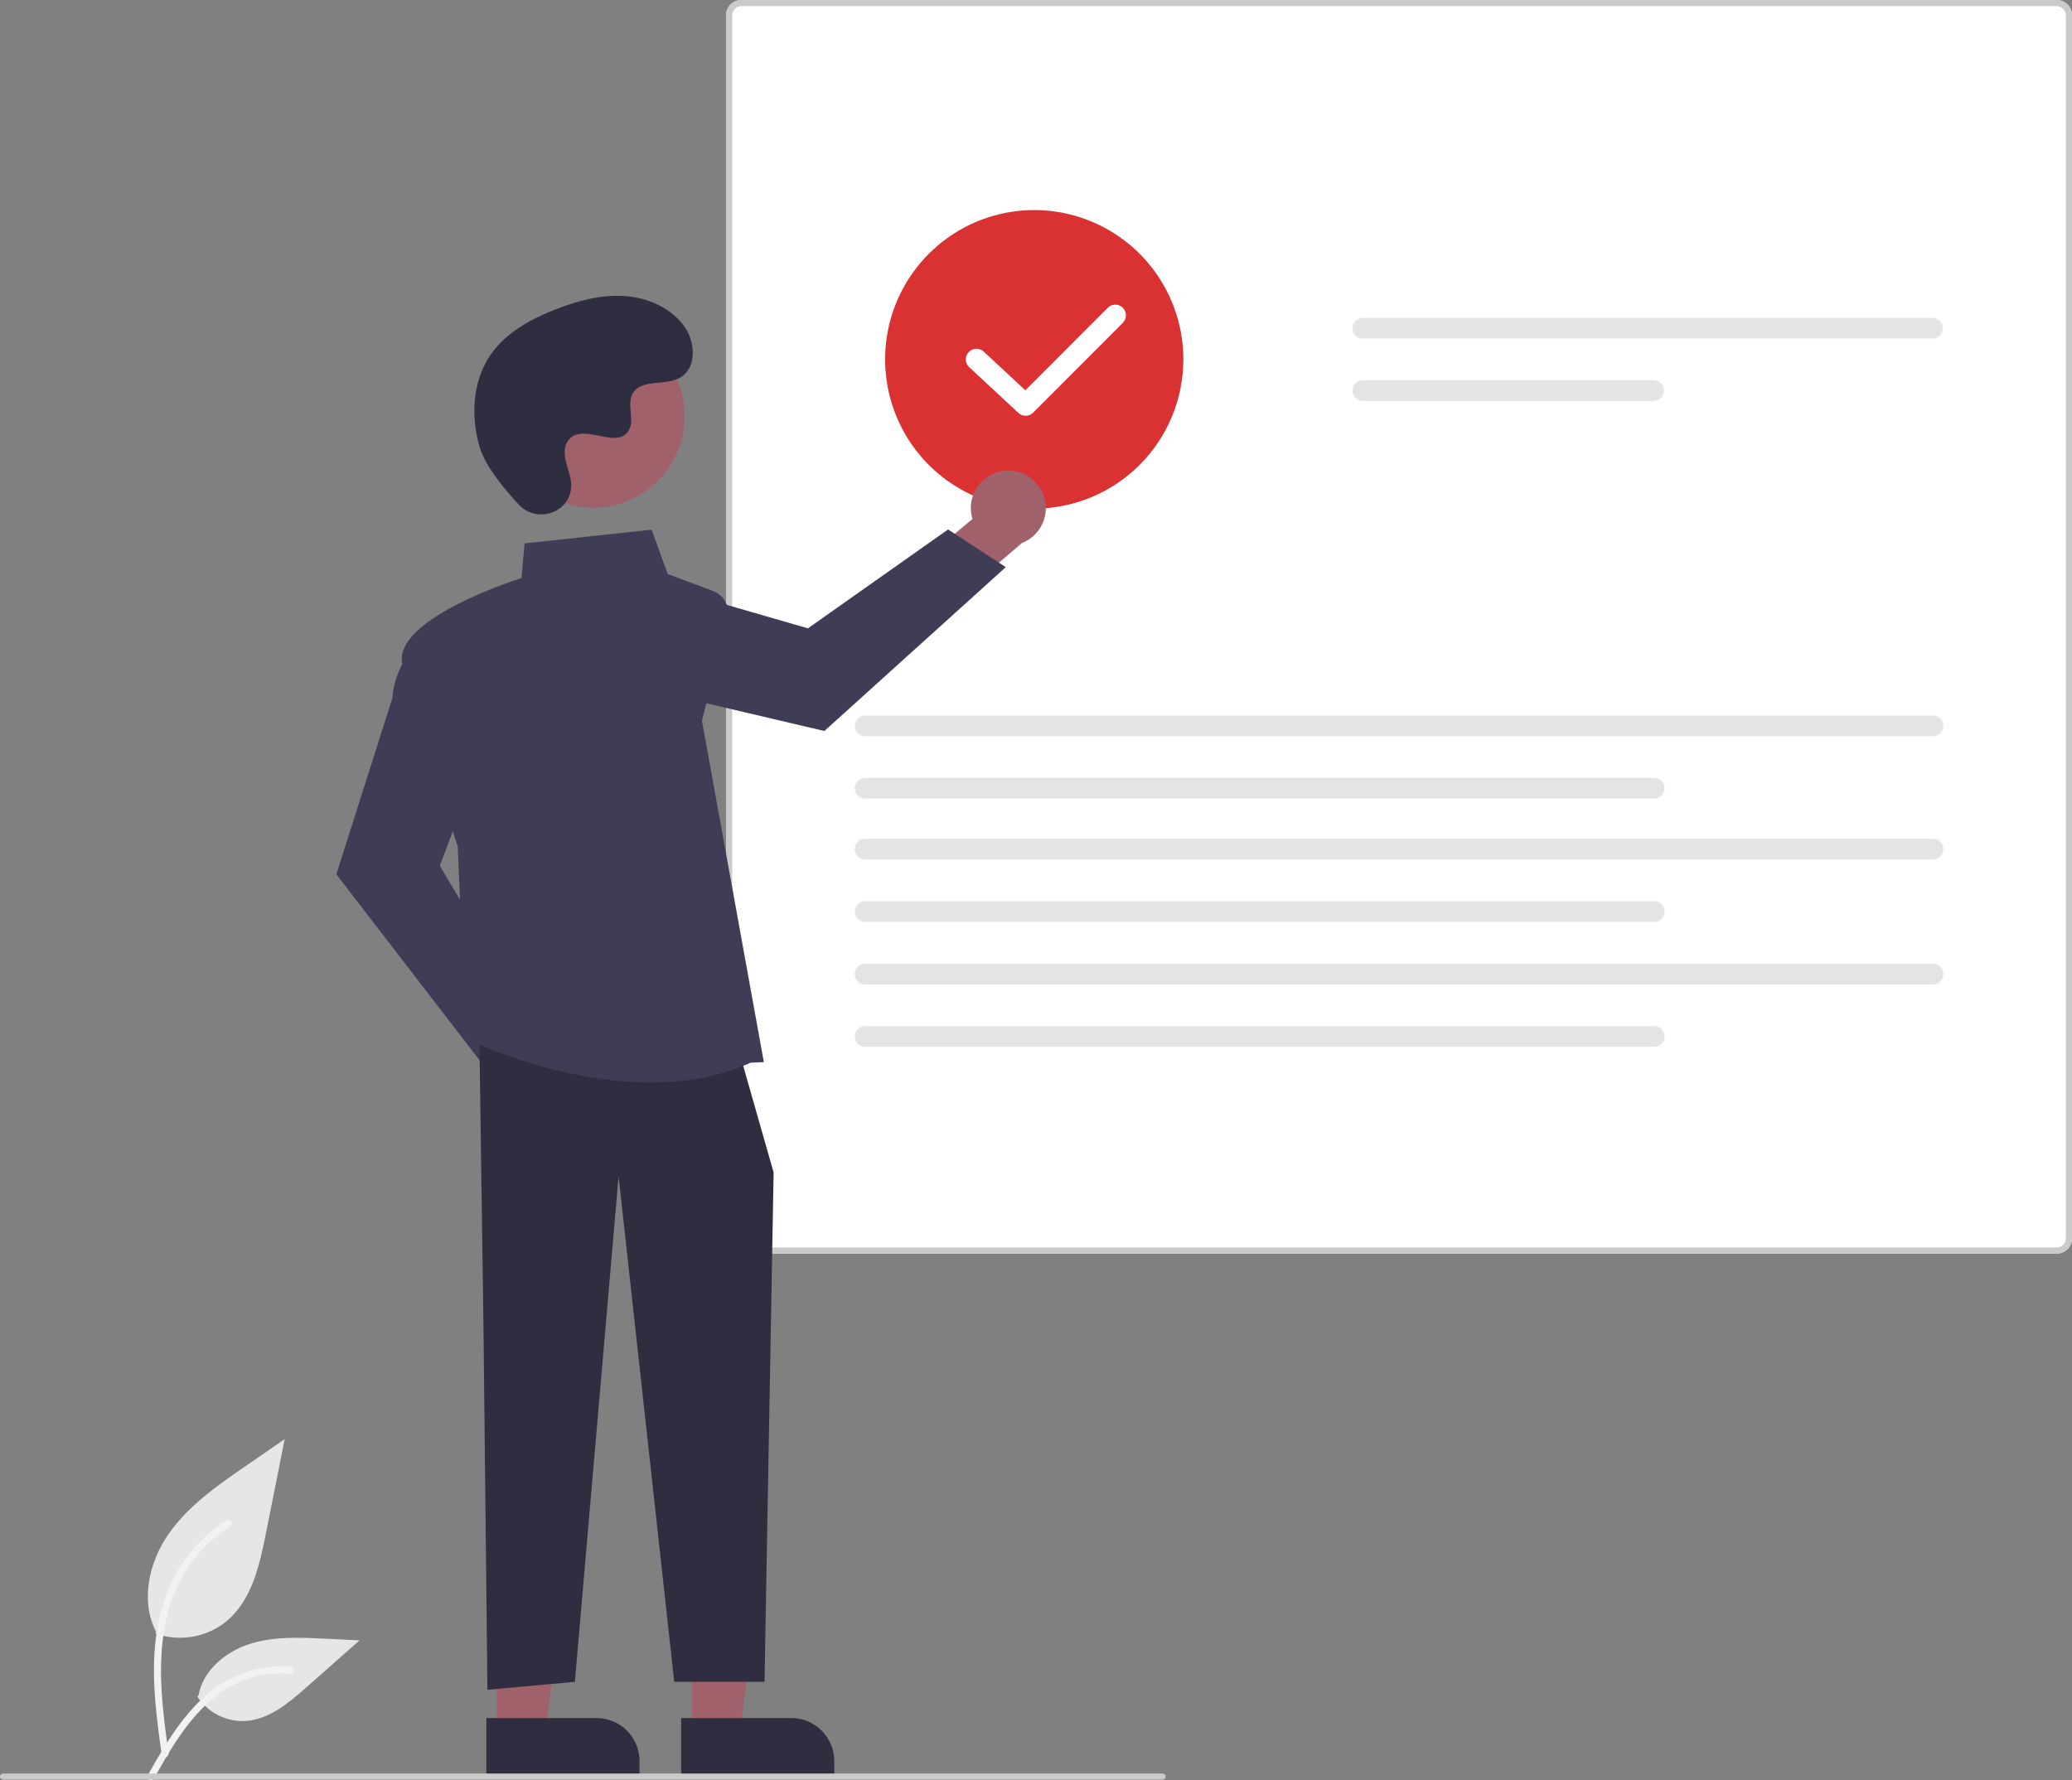 <svg width="405" height="348" viewBox="0 0 405 348" fill="none" xmlns="http://www.w3.org/2000/svg">
<rect x="0" y="0" width="405" height="348" fill="#808080" stroke="none"/>
<g clip-path="url(#clip0_269_11808)">
<path d="M30.413 319.356C32.747 320.178 35.253 320.383 37.689 319.954C40.125 319.524 42.41 318.473 44.323 316.903C49.194 312.808 50.722 306.064 51.965 299.818L55.641 281.343L47.945 286.65C42.41 290.466 36.751 294.404 32.919 299.931C29.087 305.459 27.415 313.004 30.493 318.985" fill="#E6E6E6"/>
<path d="M31.599 343.01C30.63 335.943 29.633 328.785 30.314 321.643C30.918 315.3 32.851 309.105 36.785 304.024C38.874 301.332 41.415 299.026 44.295 297.209C45.046 296.735 45.737 297.926 44.99 298.399C40.006 301.552 36.152 306.209 33.982 311.697C31.586 317.8 31.201 324.454 31.614 330.937C31.863 334.858 32.393 338.753 32.926 342.643C32.968 342.819 32.942 343.004 32.852 343.162C32.763 343.319 32.618 343.436 32.445 343.49C32.269 343.538 32.082 343.514 31.923 343.424C31.765 343.334 31.648 343.185 31.599 343.009L31.599 343.01Z" fill="#F2F2F2"/>
<path d="M38.574 331.671C39.575 333.194 40.951 334.434 42.569 335.271C44.187 336.107 45.993 336.513 47.813 336.447C52.491 336.225 56.39 332.957 59.899 329.853L70.28 320.675L63.41 320.346C58.469 320.109 53.4 319.886 48.694 321.414C43.988 322.941 39.648 326.612 38.788 331.49" fill="#E6E6E6"/>
<path d="M28.864 347.072C33.527 338.81 38.936 329.627 48.602 326.692C51.289 325.878 54.107 325.587 56.903 325.833C57.785 325.91 57.565 327.27 56.685 327.194C51.997 326.804 47.318 328.044 43.436 330.704C39.701 333.25 36.792 336.79 34.331 340.543C32.822 342.843 31.472 345.24 30.121 347.633C29.689 348.399 28.427 347.846 28.864 347.072Z" fill="#F2F2F2"/>
<path d="M402.011 245.071H144.906C144.114 245.07 143.355 244.755 142.794 244.194C142.234 243.633 141.919 242.872 141.918 242.079V2.992C141.919 2.199 142.234 1.439 142.794 0.878C143.355 0.317 144.114 0.001 144.906 -1.90735e-06H402.011C402.804 0.001 403.563 0.317 404.123 0.878C404.683 1.439 404.999 2.199 405 2.992V242.078C404.999 242.872 404.684 243.632 404.123 244.193C403.563 244.754 402.804 245.07 402.011 245.071V245.071Z" fill="white"/>
<path d="M402.011 245.071H144.906C144.114 245.07 143.355 244.755 142.794 244.194C142.234 243.633 141.919 242.872 141.918 242.079V2.992C141.919 2.199 142.234 1.439 142.794 0.878C143.355 0.317 144.114 0.001 144.906 -1.90735e-06H402.011C402.804 0.001 403.563 0.317 404.123 0.878C404.683 1.439 404.999 2.199 405 2.992V242.078C404.999 242.872 404.684 243.632 404.123 244.193C403.563 244.754 402.804 245.07 402.011 245.071V245.071ZM144.906 1.195C144.431 1.196 143.976 1.385 143.641 1.721C143.305 2.057 143.116 2.513 143.115 2.988V242.078C143.116 242.554 143.305 243.01 143.641 243.346C143.976 243.682 144.431 243.871 144.906 243.872H402.011C402.486 243.871 402.941 243.682 403.277 243.346C403.613 243.01 403.802 242.554 403.803 242.078V2.992C403.802 2.517 403.613 2.061 403.277 1.725C402.941 1.389 402.486 1.2 402.011 1.198L144.906 1.195Z" fill="#CACACA"/>
<path d="M266.392 62.127C265.855 62.128 265.34 62.343 264.96 62.724C264.58 63.105 264.367 63.621 264.367 64.159C264.367 64.697 264.58 65.213 264.96 65.594C265.34 65.975 265.855 66.189 266.392 66.19H377.715C378.253 66.189 378.768 65.975 379.148 65.594C379.527 65.213 379.741 64.697 379.741 64.159C379.741 63.621 379.527 63.105 379.148 62.724C378.768 62.343 378.253 62.128 377.715 62.127H266.392Z" fill="#E4E4E4"/>
<path d="M266.395 74.318C265.858 74.319 265.343 74.534 264.964 74.914C264.584 75.295 264.371 75.811 264.371 76.349C264.371 76.887 264.584 77.403 264.964 77.784C265.343 78.165 265.858 78.379 266.395 78.381H323.228C323.765 78.379 324.28 78.165 324.659 77.784C325.038 77.403 325.251 76.887 325.251 76.349C325.251 75.811 325.038 75.295 324.659 74.914C324.28 74.534 323.765 74.319 323.228 74.318H266.395Z" fill="#E4E4E4"/>
<path d="M169.094 139.872C168.557 139.873 168.042 140.088 167.663 140.469C167.283 140.849 167.07 141.365 167.07 141.903C167.07 142.441 167.283 142.957 167.663 143.338C168.042 143.719 168.557 143.933 169.094 143.935H377.825C378.362 143.933 378.877 143.719 379.256 143.338C379.636 142.957 379.849 142.441 379.849 141.903C379.849 141.365 379.636 140.849 379.256 140.469C378.877 140.088 378.362 139.873 377.825 139.872H169.094Z" fill="#E4E4E4"/>
<path d="M169.094 152.062C168.557 152.063 168.042 152.278 167.663 152.659C167.283 153.039 167.07 153.555 167.07 154.093C167.07 154.631 167.283 155.147 167.663 155.528C168.042 155.909 168.557 156.124 169.094 156.125H323.335C323.872 156.124 324.387 155.909 324.766 155.528C325.145 155.147 325.359 154.631 325.359 154.093C325.359 153.555 325.145 153.039 324.766 152.659C324.387 152.278 323.872 152.063 323.335 152.062H169.094Z" fill="#E4E4E4"/>
<path d="M169.094 163.976C168.557 163.978 168.042 164.192 167.663 164.573C167.283 164.954 167.07 165.47 167.07 166.008C167.07 166.546 167.283 167.062 167.663 167.442C168.042 167.823 168.557 168.038 169.094 168.039H377.825C378.362 168.038 378.877 167.823 379.256 167.442C379.636 167.062 379.849 166.546 379.849 166.008C379.849 165.47 379.636 164.954 379.256 164.573C378.877 164.192 378.362 163.978 377.825 163.976H169.094Z" fill="#E4E4E4"/>
<path d="M169.094 176.166C168.557 176.168 168.042 176.382 167.663 176.763C167.283 177.144 167.07 177.66 167.07 178.198C167.07 178.736 167.283 179.252 167.663 179.633C168.042 180.013 168.557 180.228 169.094 180.229H323.335C323.872 180.228 324.387 180.013 324.766 179.633C325.145 179.252 325.359 178.736 325.359 178.198C325.359 177.66 325.145 177.144 324.766 176.763C324.387 176.382 323.872 176.168 323.335 176.166H169.094Z" fill="#E4E4E4"/>
<path d="M169.094 188.398C168.557 188.399 168.042 188.614 167.663 188.995C167.283 189.376 167.07 189.892 167.07 190.43C167.07 190.967 167.283 191.483 167.663 191.864C168.042 192.245 168.557 192.46 169.094 192.461H377.825C378.362 192.46 378.877 192.245 379.256 191.864C379.636 191.483 379.849 190.967 379.849 190.43C379.849 189.892 379.636 189.376 379.256 188.995C378.877 188.614 378.362 188.399 377.825 188.398H169.094Z" fill="#E4E4E4"/>
<path d="M169.094 200.588C168.557 200.589 168.042 200.804 167.663 201.185C167.283 201.566 167.07 202.082 167.07 202.62C167.07 203.158 167.283 203.674 167.663 204.054C168.042 204.435 168.557 204.65 169.094 204.651H323.335C323.872 204.65 324.387 204.435 324.766 204.054C325.145 203.674 325.359 203.158 325.359 202.62C325.359 202.082 325.145 201.566 324.766 201.185C324.387 200.804 323.872 200.589 323.335 200.588H169.094Z" fill="#E4E4E4"/>
<path d="M202.156 99.441C196.391 99.441 190.756 97.729 185.962 94.522C181.169 91.315 177.433 86.757 175.227 81.424C173.02 76.09 172.443 70.222 173.568 64.56C174.693 58.898 177.469 53.697 181.545 49.616C185.621 45.534 190.815 42.754 196.469 41.628C202.123 40.502 207.984 41.08 213.31 43.289C218.636 45.498 223.188 49.239 226.391 54.038C229.594 58.838 231.304 64.481 231.304 70.254C231.295 77.992 228.221 85.411 222.757 90.882C217.292 96.354 209.884 99.432 202.156 99.441Z" fill="#DA3232"/>
<path d="M113.677 209.799C113.627 208.734 113.344 207.692 112.848 206.748C112.352 205.805 111.656 204.981 110.808 204.336C109.96 203.69 108.981 203.239 107.94 203.014C106.899 202.788 105.821 202.794 104.782 203.031L95.148 189.435L85.469 193.283L99.344 212.291C99.857 214.012 100.982 215.484 102.507 216.43C104.031 217.375 105.849 217.727 107.616 217.42C109.383 217.113 110.976 216.167 112.093 214.763C113.21 213.358 113.774 211.592 113.677 209.799H113.677Z" fill="#A0616A"/>
<path d="M94.899 208.791L65.746 170.921L76.669 136.545C77.47 127.903 82.871 125.489 83.1 125.391L83.451 125.24L92.956 150.622L85.977 169.258L103.107 198.107L94.899 208.791Z" fill="#3F3D56"/>
<path d="M196.14 92.05C195.083 92.183 194.068 92.546 193.167 93.114C192.265 93.682 191.499 94.441 190.922 95.337C190.345 96.234 189.972 97.246 189.828 98.303C189.684 99.359 189.773 100.435 190.089 101.453L177.297 112.123L181.876 121.489L199.73 106.167C201.403 105.522 202.782 104.284 203.606 102.689C204.429 101.094 204.639 99.252 204.197 97.512C203.754 95.772 202.69 94.255 201.205 93.248C199.72 92.241 197.918 91.815 196.14 92.05Z" fill="#A0616A"/>
<path d="M196.59 110.874L161.137 142.906L126.066 134.659C117.399 134.528 114.578 129.323 114.462 129.101L114.285 128.763L138.822 117.311L157.917 122.837L185.316 103.505L196.59 110.874Z" fill="#3F3D56"/>
<path d="M135.181 338.592L144.707 338.591L149.238 301.801L135.18 301.802L135.181 338.592Z" fill="#A0616A"/>
<path d="M163.074 347.447L133.137 347.448L133.137 335.866L154.675 335.865C156.902 335.865 159.039 336.751 160.614 338.328C162.189 339.906 163.074 342.045 163.074 344.275L163.074 347.447L163.074 347.447Z" fill="#2F2E41"/>
<path d="M97.107 338.592L106.632 338.591L111.164 301.801L97.106 301.802L97.107 338.592Z" fill="#A0616A"/>
<path d="M125.004 347.447L95.067 347.448L95.067 335.866L116.605 335.865C117.708 335.865 118.8 336.083 119.819 336.506C120.838 336.928 121.764 337.548 122.544 338.328C123.323 339.109 123.942 340.037 124.364 341.057C124.786 342.077 125.004 343.171 125.004 344.275L125.004 347.447Z" fill="#2F2E41"/>
<path d="M93.719 204.304L94.496 258.764L95.273 330.34L112.366 328.784L120.913 229.978L131.79 328.784H149.436L151.214 229.2L144.998 207.416L93.719 204.304Z" fill="#2F2E41"/>
<path d="M127.175 211.617C108.576 211.619 91.457 203.19 91.226 203.074L91.034 202.978L89.473 165.472C89.02 164.146 80.108 137.994 78.599 129.681C77.07 121.259 99.234 113.868 101.925 113.004L102.536 106.229L127.373 103.549L130.521 112.218L139.432 115.563C140.442 115.943 141.278 116.681 141.781 117.636C142.285 118.592 142.421 119.699 142.163 120.748L137.211 140.915L149.306 207.636L146.702 207.748C140.461 210.571 133.724 211.617 127.175 211.617Z" fill="#3F3D56"/>
<path d="M124.507 97.063C133.173 92.32 136.358 81.439 131.621 72.762C126.883 64.084 116.018 60.895 107.352 65.638C98.686 70.382 95.501 81.262 100.238 89.94C104.975 98.618 115.841 101.807 124.507 97.063Z" fill="#A0616A"/>
<path d="M101.446 98.686C104.854 102.322 111.183 100.37 111.627 95.404C111.662 95.018 111.659 94.63 111.62 94.245C111.39 92.045 110.121 90.048 110.425 87.725C110.494 87.147 110.709 86.597 111.05 86.125C113.766 82.483 120.141 87.754 122.704 84.457C124.276 82.436 122.428 79.253 123.634 76.994C125.226 74.012 129.941 75.483 132.897 73.85C136.187 72.033 135.99 66.979 133.825 63.905C131.184 60.156 126.554 58.155 121.981 57.867C117.408 57.579 112.867 58.816 108.598 60.482C103.748 62.375 98.938 64.991 95.953 69.262C92.323 74.455 91.974 81.438 93.789 87.511C94.894 91.205 98.663 95.718 101.446 98.686Z" fill="#2F2E41"/>
<path d="M227.234 347.909H0.595C0.437 347.909 0.286 347.846 0.174 347.734C0.063 347.622 0 347.471 0 347.313C0 347.155 0.063 347.003 0.174 346.892C0.286 346.78 0.437 346.717 0.595 346.717H227.234C227.392 346.717 227.544 346.78 227.655 346.892C227.767 347.003 227.829 347.155 227.829 347.313C227.829 347.471 227.767 347.622 227.655 347.734C227.544 347.846 227.392 347.909 227.234 347.909Z" fill="#CACACA"/>
<path d="M200.473 81.278C199.947 81.278 199.441 81.079 199.056 80.721L189.445 71.781C189.041 71.405 188.803 70.883 188.783 70.331C188.763 69.779 188.962 69.241 189.338 68.837C189.713 68.432 190.234 68.193 190.785 68.172C191.337 68.151 191.874 68.351 192.278 68.726L200.419 76.298L216.526 60.17C216.719 59.975 216.949 59.821 217.202 59.715C217.455 59.609 217.726 59.554 218 59.554C218.274 59.553 218.546 59.607 218.799 59.712C219.052 59.817 219.282 59.971 219.476 60.165C219.67 60.359 219.824 60.589 219.928 60.843C220.033 61.097 220.086 61.369 220.086 61.643C220.085 61.917 220.031 62.189 219.925 62.442C219.819 62.696 219.665 62.925 219.47 63.119L201.945 80.667C201.752 80.861 201.522 81.015 201.27 81.12C201.017 81.224 200.746 81.278 200.473 81.278Z" fill="white"/>
</g>
<defs>
<clipPath id="clip0_269_11808">
<rect width="405" height="348" fill="white"/>
</clipPath>
</defs>
</svg>
